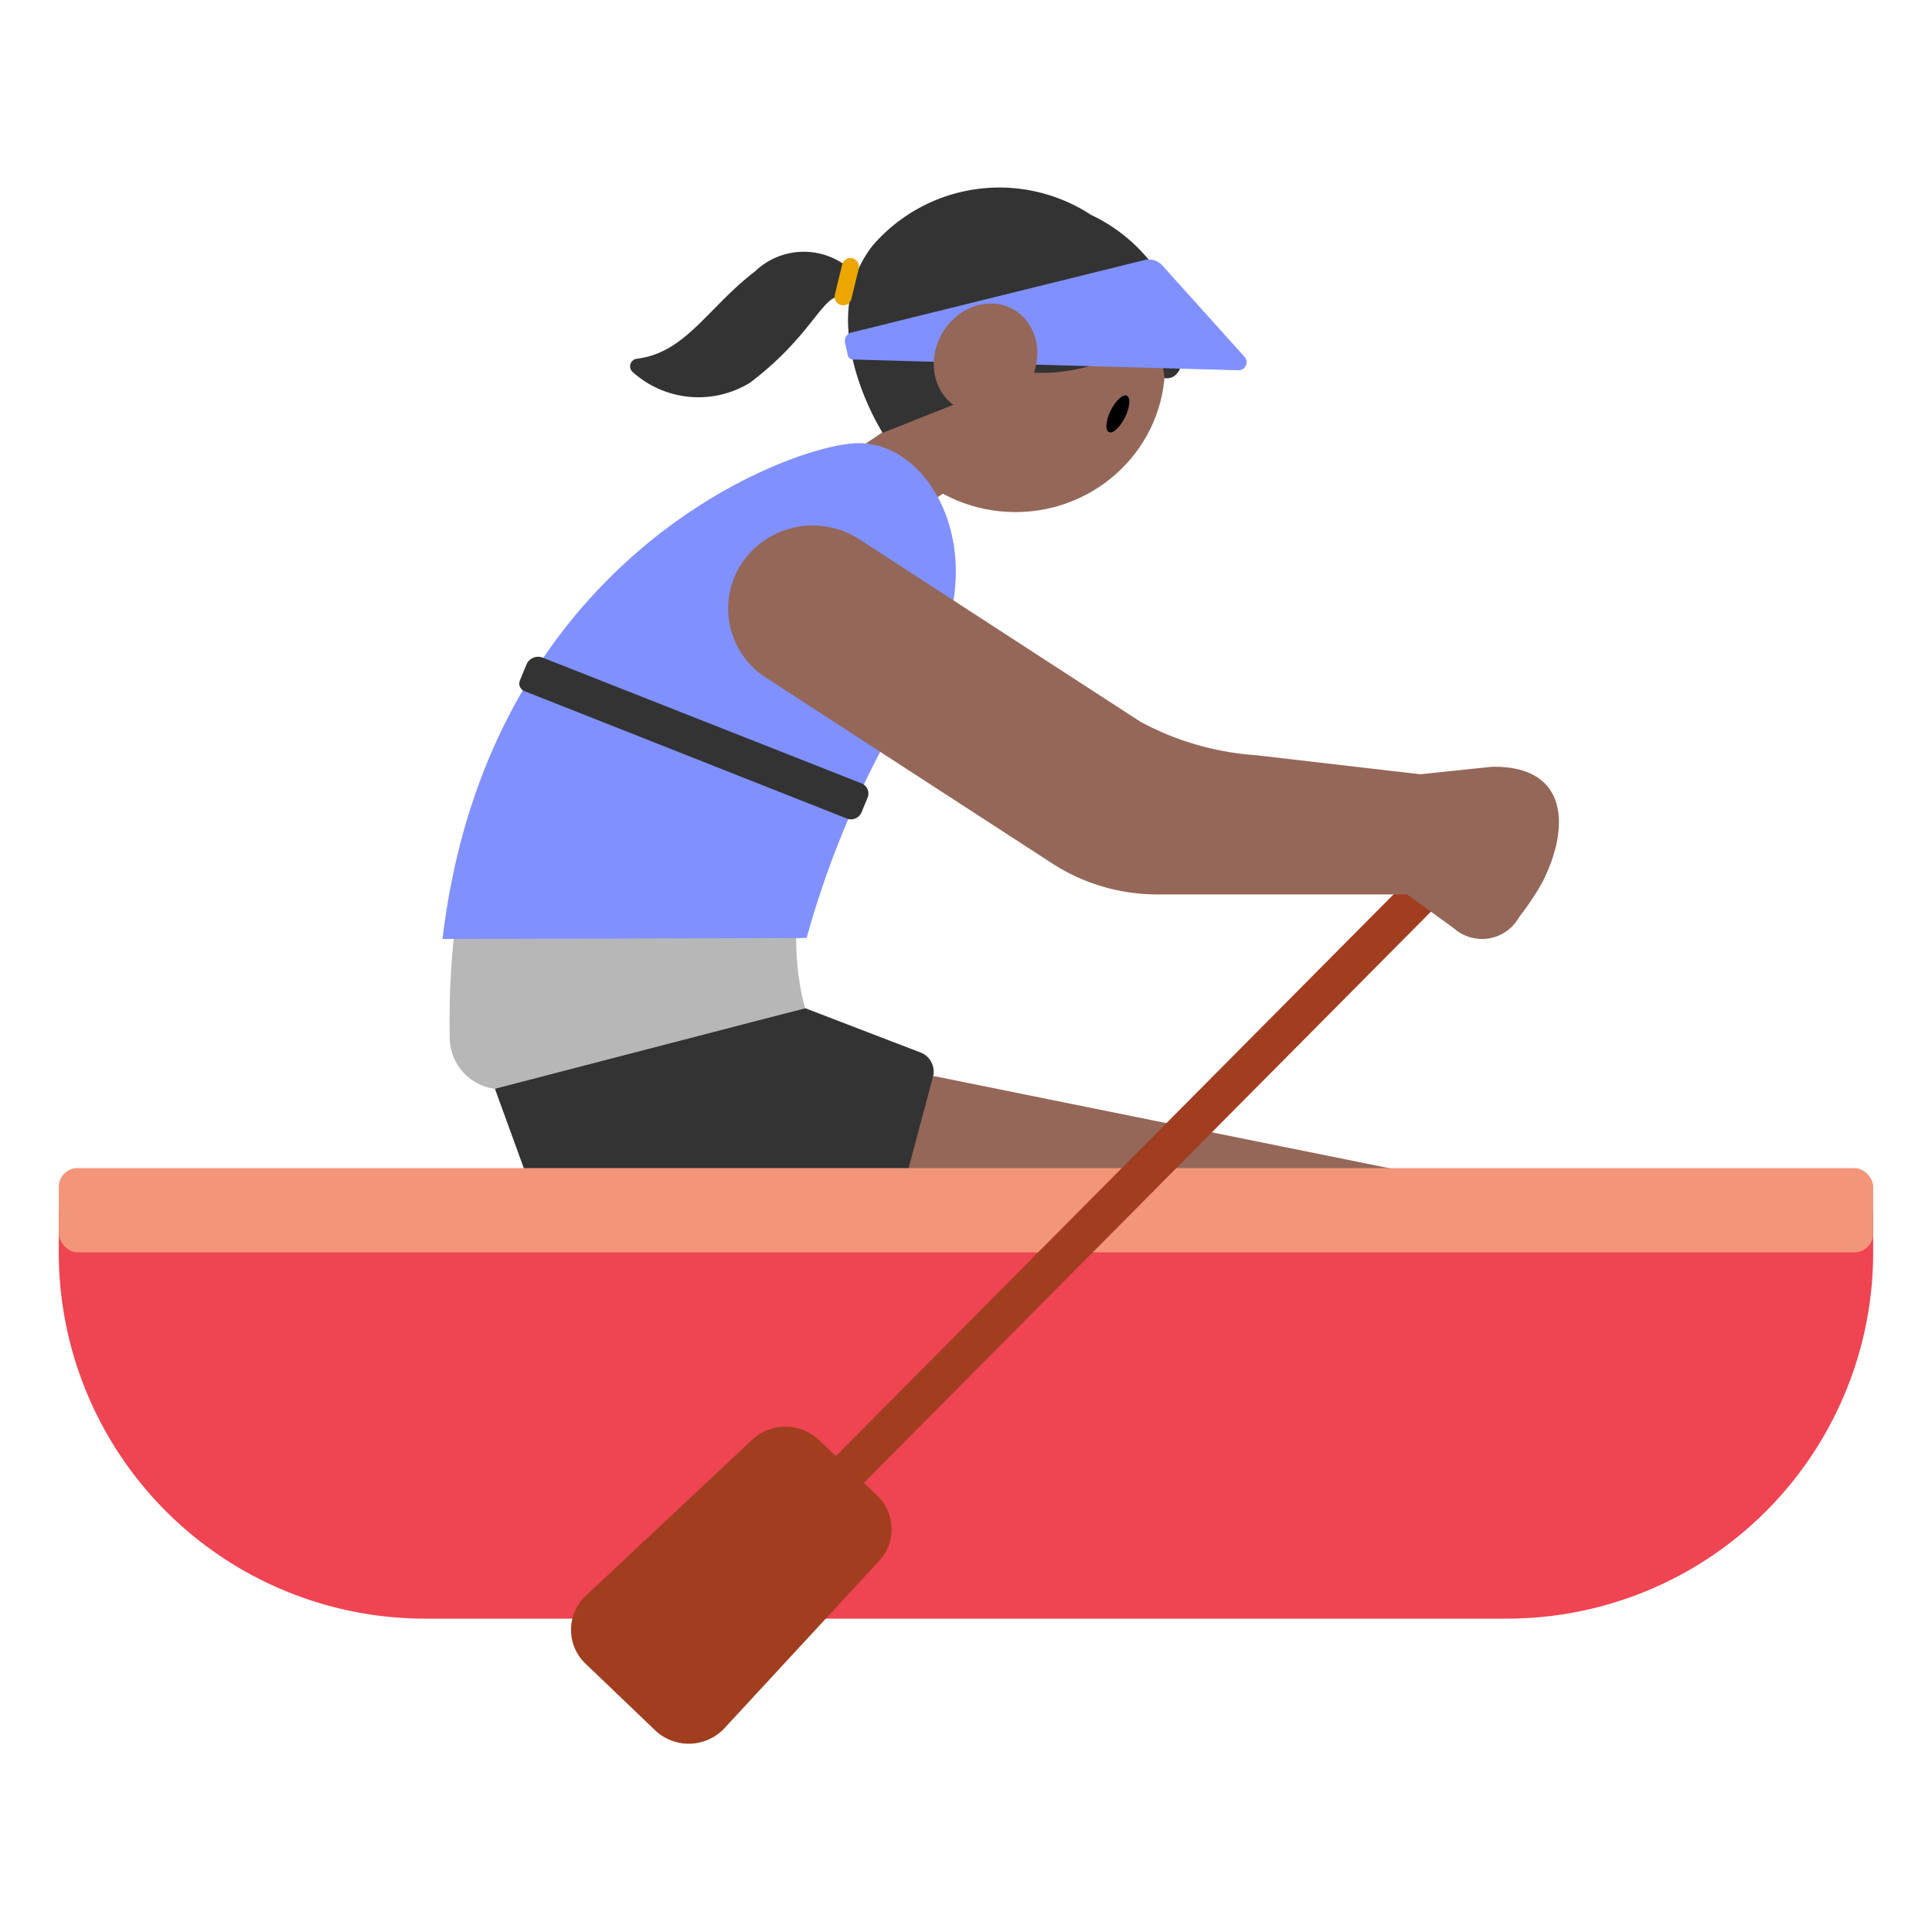 <svg id="Layer_1" data-name="Layer 1" xmlns="http://www.w3.org/2000/svg" viewBox="0 0 40 40"><defs><style>.cls-1{fill:#956759;}.cls-2{fill:#333;}.cls-3{fill:#b7b7b7;}.cls-4{fill:#8091ff;}.cls-5{fill:#ef4452;}.cls-6{fill:#f29579;}.cls-7{fill:#a13e20;}.cls-8{fill:#eda600;}.cls-9{fill:none;}</style></defs><path class="cls-1" d="M17.426,9.8,17.85,11a.225.225,0,0,0,.337.11l1.6-1.065-1-1.438-1.241.827A.313.313,0,0,0,17.426,9.8Z"/><ellipse class="cls-1" cx="21.024" cy="7.563" rx="3.097" ry="3.039"/><path class="cls-2" d="M24.11,7.829l-.121-.867a.09.09,0,0,0-.147-.055,3.618,3.618,0,0,1-2.431.81L18.275,8.962s-1.471-2.285-.2-3.887a3.465,3.465,0,0,1,4.514-.626,3.455,3.455,0,0,1,1.919,2.464C24.552,7.517,24.416,7.87,24.11,7.829Z"/><ellipse cx="23.144" cy="8.57" rx="0.42" ry="0.164" transform="translate(5.176 25.488) rotate(-63.596)"/><path class="cls-3" d="M10.68,22.511l5.992-1.64s-1.111-3.3,2.069-6.6c2.012-2.092.383-4.911-1.192-4.839-1.5.068-8.419,2.727-8.238,12.078A1.075,1.075,0,0,0,10.68,22.511Z"/><path class="cls-4" d="M16.7,19.421a19.581,19.581,0,0,1,2.268-5.153c1.753-2.49.4-5.166-1.254-5.091-1.443.066-7.618,2.4-8.552,10.264Z"/><path class="cls-2" d="M17.536,16.948l-6.673-2.637a.17.17,0,0,1-.1-.221l.137-.332a.261.261,0,0,1,.339-.141l6.593,2.6a.228.228,0,0,1,.13.3l-.124.3A.236.236,0,0,1,17.536,16.948Z"/><polygon class="cls-1" points="19.321 22.276 28.868 24.208 29.433 25.979 17.927 25.872 19.321 22.276"/><path class="cls-2" d="M10.247,22.542l1.25,3.437h6.836l.984-3.689a.422.422,0,0,0-.261-.5l-2.384-.916Z"/><path class="cls-5" d="M1.218,25.056H38.782a0,0,0,0,1,0,0v.873A7.583,7.583,0,0,1,31.2,33.512H8.8a7.583,7.583,0,0,1-7.583-7.583v-.873a0,0,0,0,1,0,0Z"/><rect class="cls-6" x="1.218" y="24.184" width="37.564" height="1.744" rx="0.388"/><path class="cls-7" d="M17.1,31.492l-.58-.554L30.208,17.151a.393.393,0,0,1,.552-.008h0a.41.41,0,0,1,.007.583Z"/><path class="cls-7" d="M18.158,30.96l-1.2-1.144a1.012,1.012,0,0,0-1.386-.007l-3.441,3.228a.966.966,0,0,0-.007,1.409l1.44,1.378A1.011,1.011,0,0,0,15,35.78l3.2-3.461A.966.966,0,0,0,18.158,30.96Z"/><path class="cls-1" d="M23.616,14.946l-5.825-3.781a1.772,1.772,0,0,0-2.426.485h0a1.7,1.7,0,0,0,.494,2.381l5.924,3.844a4,4,0,0,0,2.176.643h5.173l.967.7a.88.88,0,0,0,1.355-.233,5.584,5.584,0,0,0,.48-.721c.577-1.137.544-2.414-1.046-2.389l-1.483.155-3.4-.394A5.9,5.9,0,0,1,23.616,14.946Z"/><path class="cls-2" d="M17.582,5.555a1.46,1.46,0,0,0-1.945.059C14.65,6.37,14.2,7.3,13.189,7.427a.158.158,0,0,0-.08.284,2.037,2.037,0,0,0,2.418.213c1.258-.949,1.5-1.8,1.859-1.78Z"/><path class="cls-8" d="M17.414,6.316h0a.179.179,0,0,1-.129-.218l.151-.62a.176.176,0,0,1,.213-.131h0a.179.179,0,0,1,.129.217l-.15.621A.177.177,0,0,1,17.414,6.316Z"/><path class="cls-4" d="M17.608,6.89,23.7,5.383a.373.373,0,0,1,.366.114l1.7,1.89a.167.167,0,0,1-.127.279l-7.987-.223a.11.11,0,0,1-.1-.095L17.5,7.116A.18.18,0,0,1,17.608,6.89Z"/><ellipse class="cls-1" cx="20.405" cy="7.423" rx="1.169" ry="1.039" transform="translate(3.91 21.543) rotate(-60.556)"/><rect class="cls-9" width="40" height="40"/></svg>